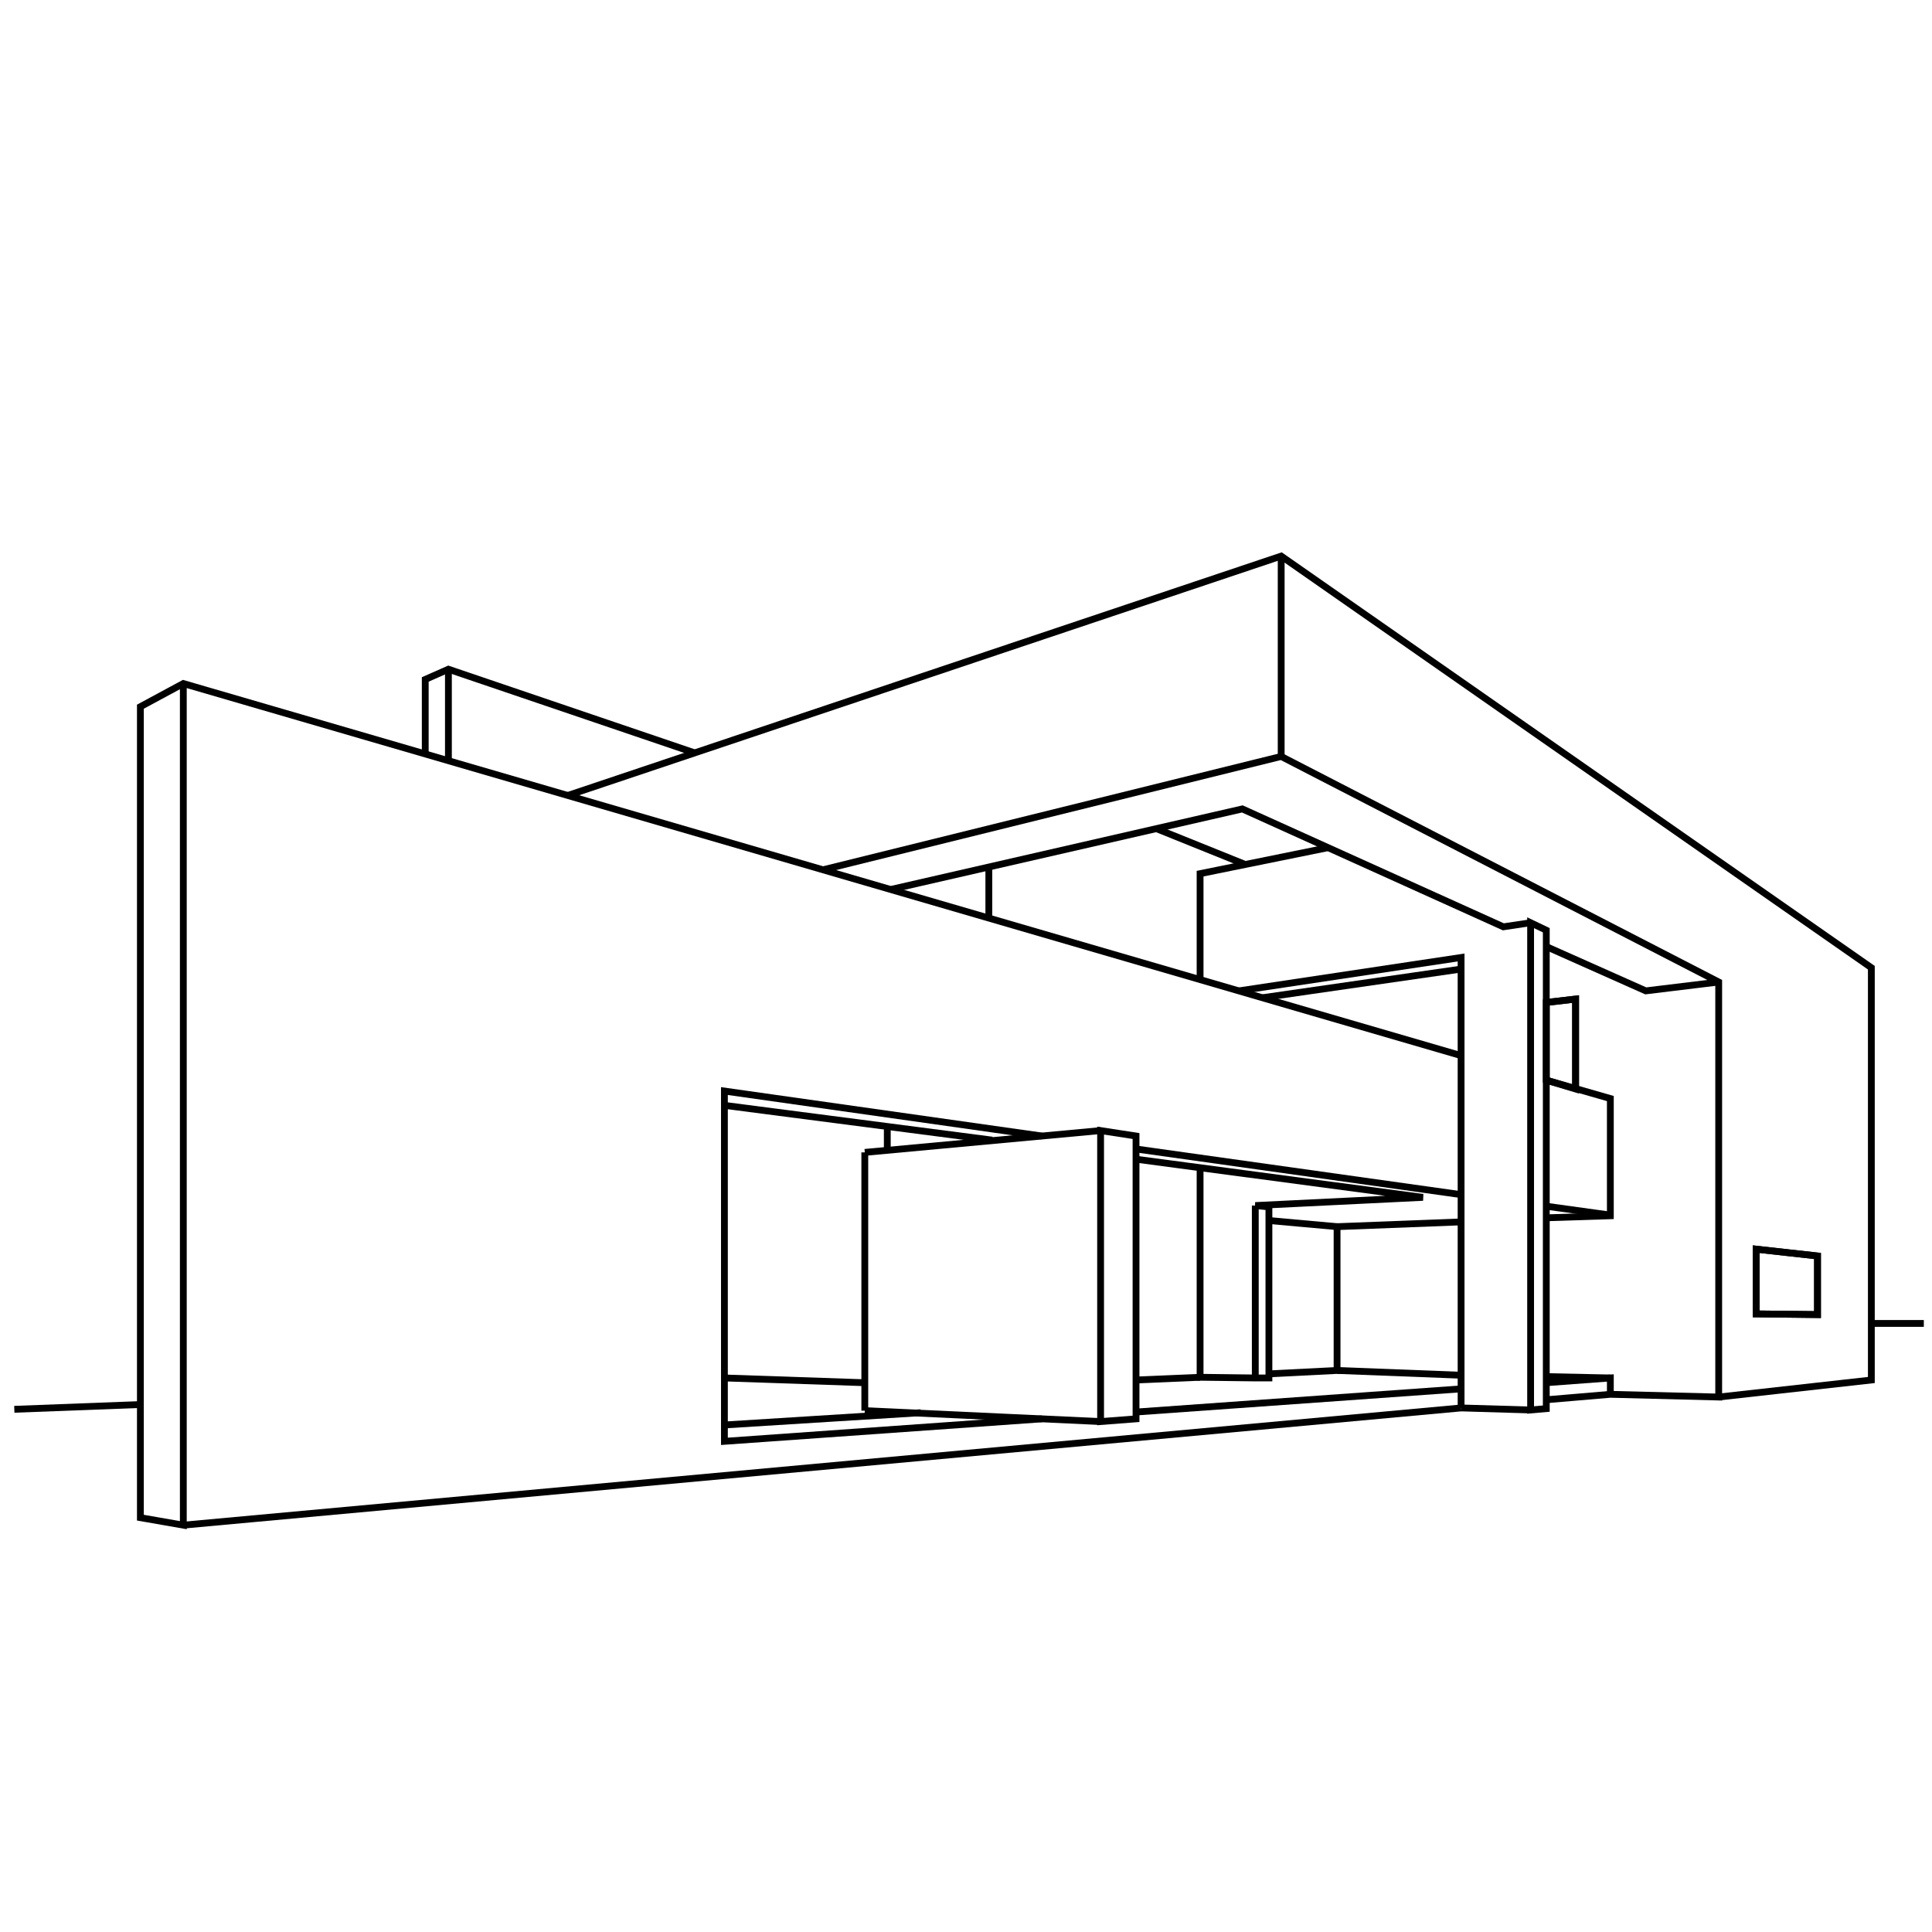 <svg version="1.1" xmlns="http://www.w3.org/2000/svg" xmlns:xlink="http://www.w3.org/1999/xlink" x="0px" y="0px" width="283.5px" height="283.5px" viewBox="0 0 283.5 283.5" enable-background="new 0 0 283.5 283.5" xml:space="preserve" fill="none" stroke="black">
	<polyline points="26.9,100.3 26.9,223.8 20.6,222.7 20.6,103.7 26.9,100.3 214.4,154.9 "/>
	<line x1="214.4" y1="206.6" x2="26.9" y2="223.8"/>
	<polyline points="152.9,208.2 106.3,211.5 106.3,160.1 152.9,166.7 "/>
	<line x1="126.9" y1="169.1" x2="161.5" y2="165.9"/>
	<line x1="126.9" y1="207" x2="161.5" y2="208.6"/>
	<line x1="126.9" y1="169.1" x2="126.9" y2="207"/>
	<polygon points="166.7,208.2 166.7,166.7 161.5,165.9 161.5,208.6 "/>
	<polyline points="226.9,158.5 236.3,161.2 236.3,178.4 226.9,178.7 "/>
	<polyline points="226.9,205.4 236.3,204.6 252.2,205 252.2,144.1 188,111 120.9,127.6 "/>
	<line x1="188" y1="81.6" x2="188" y2="111"/>
	<polyline points="83.4,116.7 188,81.6 274.6,142 274.6,202.5 252.2,205 "/>
	<polyline points="252.2,144.1 241.5,145.4 226.9,138.9 "/>
	<polygon points="226.9,206.7 226.9,136.5 224.6,135.4 224.6,206.9 "/>
	<polyline points="181.8,145.4 214.4,140.5 214.4,206.6 "/>
	<line x1="214.4" y1="206.6" x2="224.6" y2="206.9"/>
	<polyline points="224.6,135.4 220.6,136 182.3,118.7 130.8,130.5 "/>
	<polyline points="194.8,124.4 176.1,128.2 176.1,143.7 "/>
	<polyline points="62.4,110.6 62.4,99.7 65.8,98.2 102,110.5 "/>
	<polyline points="186.2,201.6 196.2,201.1 196.2,180 186.2,179.1 "/>
	<polyline points="166.7,170.1 208.8,175.7 184.2,176.9 186.2,177.1 186.2,202.2 184.2,202.2 176.1,202.1 176.1,171.4 "/>
	<path d="M145.1,167.4v-0.1C145.1,167.3,145.1,167.4,145.1,167.4z"/>
	<path d="M226.9,202l9.4,0.2L226.9,202z"/>
	<polyline points="236.3,204.6 236.3,202.2 226.9,202.9 "/>
	<polyline points="226.9,147.1 231.2,146.6 231.2,159.8 "/>
	<polygon points="266.7,184.3 266.7,192.9 257.7,192.8 257.7,183.3 "/>
	<line x1="282.3" y1="194.2" x2="274.6" y2="194.2"/>
	<line x1="20.6" y1="206.1" x2="2.1" y2="206.8"/>
	<line x1="166.7" y1="207.2" x2="214.4" y2="203.8"/>
	<line x1="166.7" y1="168.6" x2="214.4" y2="175.3"/>
	<line x1="226.9" y1="177" x2="236.3" y2="178.3"/>
	<line x1="214.4" y1="179.3" x2="196.2" y2="180"/>
	<line x1="169.7" y1="121.6" x2="182.6" y2="126.8"/>
	<line x1="185.3" y1="146.4" x2="214.4" y2="142.2"/>
	<line x1="106.3" y1="162.2" x2="145.6" y2="167.3"/>
	<line x1="130.2" y1="165.3" x2="130.2" y2="168.8"/>
	<line x1="145.1" y1="127.2" x2="145.1" y2="134.7"/>
	<line x1="135.1" y1="207.3" x2="106.3" y2="209.1"/>
	<line x1="214.4" y1="201.8" x2="196.2" y2="201.1"/>
	<line x1="126.9" y1="202.9" x2="106.3" y2="202.2"/>
	<line x1="166.7" y1="202.5" x2="176.1" y2="202.1"/>
	<line x1="184.2" y1="202.2" x2="184.2" y2="176.9"/>
	<line x1="65.8" y1="111.6" x2="65.8" y2="98.2"/>
	<g>
		<polygon class="hatch" points="231.2,146.6 226.9,147.1 226.9,158.5 231.2,159.8 "/>
		<polygon class="hatch" points="266.7,184.3 257.7,183.3 257.7,192.8 266.7,192.9 "/>
	</g>
</svg>